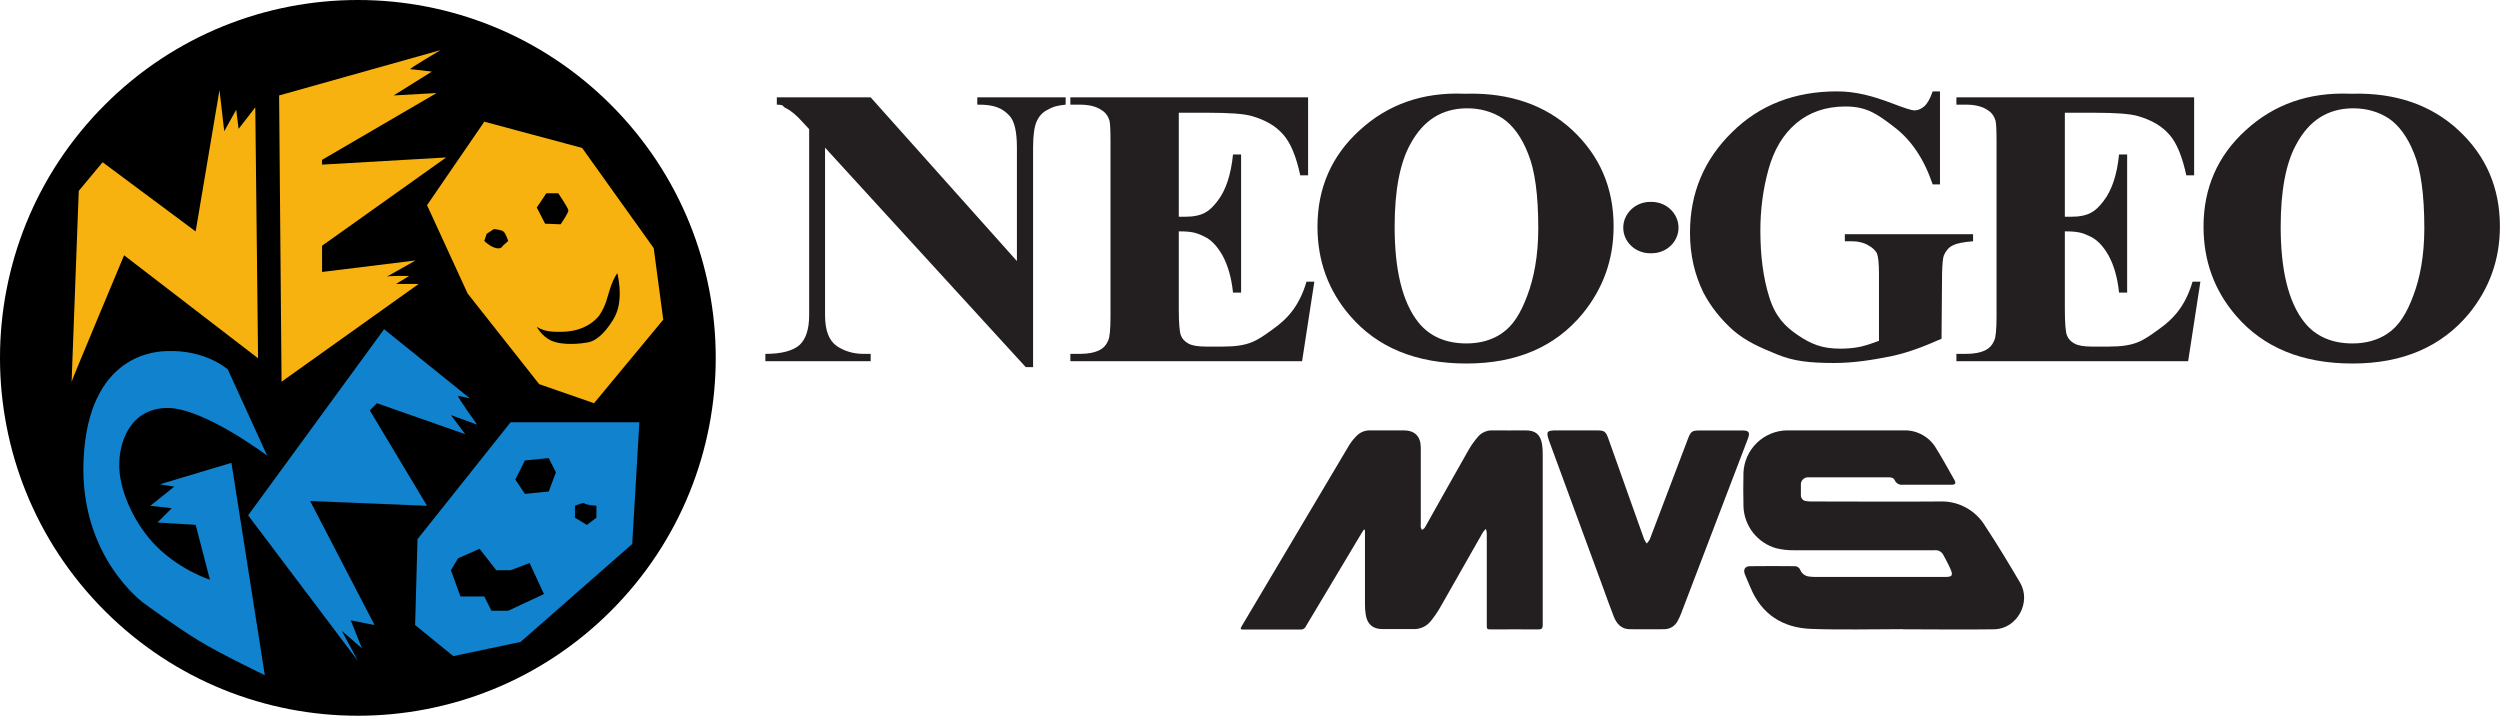 <svg width="1888" height="544" viewBox="0 0 1888 544" fill="none" xmlns="http://www.w3.org/2000/svg">
<g clip-path="url(#clip0_229_98)">
<path d="M461.362 461.366C566.906 355.822 566.906 184.703 461.363 79.159C355.82 -26.384 184.7 -26.384 79.156 79.16C-26.387 184.704 -26.388 355.823 79.156 461.367C184.699 566.91 355.818 566.91 461.362 461.366Z" fill="black"/>
<path d="M365.737 91.914L322.5 154.951L353.137 221.625L407.174 290.101L448.612 304.5L500.887 241.426L493.687 187.388L439.613 111.712L365.737 91.914ZM405.375 246.826C411.487 250.726 417.975 250.651 424.275 250.576C434.813 250.463 444.936 247.163 452.211 238.725C458.1 230.176 458.251 224.849 461.699 215.176C463.724 209.513 466.199 206.288 466.199 206.288C466.199 206.288 468.224 213.938 468 222.975C467.85 229.014 466.763 235.388 463.05 241.427C455.85 253.164 449.063 257.663 444.114 258.564C439.163 259.463 425.214 261.263 416.212 257.214C409.163 254.026 405.375 246.826 405.375 246.826ZM405.375 156.751L412.611 145.95H421.613C421.613 145.95 429.262 157.2 429.262 159.002C429.262 160.802 423.411 169.388 423.411 169.388L411.673 168.939L405.375 156.751ZM374.775 187.389C370.012 186.338 365.737 181.989 365.737 181.989L367.538 176.589L372.976 172.989C372.976 172.989 378.375 173.437 380.175 174.789C381.976 176.139 383.775 181.989 383.775 181.989L379.725 185.589C379.725 185.589 378.825 188.288 374.775 187.389Z" fill="#F7B210"/>
<path d="M54.075 288.264L59.475 144.15L77.476 122.513L147.75 174.789L165.752 68.026L169.352 99.113L178.389 82.875L180.189 97.313L192.79 81.075L194.89 270.564L93.712 192.788C93.712 192.788 54.075 287.363 54.075 288.264Z" fill="#F7B210"/>
<path d="M210.788 72.076L332.738 37.839C332.738 37.839 308.1 52.275 309.901 52.275C311.7 52.275 326.1 54.075 326.1 54.075L297.299 72.076L329.699 70.276L243.224 120.712V124.314L336.937 118.912L243.224 185.588V205.387L313.801 196.688C313.801 196.688 290.513 209.925 291.899 209.026C293.252 208.088 309 208.388 309 208.388L299.101 214.425H316.201L212.627 288.263L210.788 72.076Z" fill="#F7B210"/>
<path d="M201.788 344.139L172.014 278.963C172.014 278.963 155.514 264.075 126.226 265.126C119.775 265.351 66.488 265.763 63.075 347.738C60.037 421.051 108.9 455.701 108.9 455.701C108.9 455.701 132.563 473.176 150.075 483.789C167.587 494.437 199.988 509.889 199.988 509.889L174.787 349.537L120.712 365.738L131.55 367.539L113.512 381.977L129.711 383.776L118.912 394.577L147.749 396.377L158.549 437.814C158.549 437.814 136.574 430.915 118.086 412.541C102.938 397.466 90.75 372.901 90.075 353.14C89.438 333.379 98.699 308.44 126.112 308.103C153.564 307.764 201.788 344.139 201.788 344.139Z" fill="#1082CE"/>
<path d="M187.388 389.176L290.063 248.627L354.937 300.902C354.937 300.902 346.837 298.837 345.938 299.102C345.038 299.327 360.337 320.702 360.337 320.702L340.537 313.501L351.337 327.9L284.662 304.502L279.263 309.901L322.5 381.977L234.225 378.377L282.864 472.051L264.863 468.45L273.339 489.639L258.113 476.4L270.262 499.088L187.388 389.176Z" fill="#1082CE"/>
<path d="M315.299 407.176L313.5 472.051L342.338 495.489L393.111 484.801L477.449 410.815L482.849 318.901H385.574L315.299 407.176ZM396.376 372.975L389.174 362.139L396.376 347.739L414.412 345.938L419.813 356.739L414.412 371.177L396.376 372.975ZM434.212 381.977C434.212 381.977 440.775 379.051 441.412 380.176C442.049 381.263 450.412 381.977 450.412 381.977V390.977L443.212 396.376L434.212 390.977V381.977ZM340.538 430.613L345.938 421.613L362.137 414.414L374.775 430.613H385.575L399.975 425.213L410.775 448.613L383.775 461.25H371.138L365.737 450.451H347.738L340.538 430.613Z" fill="#1082CE"/>
<path d="M1465.07 69V139.281H1459.56C1453.06 119.988 1443.22 105.42 1430.03 95.58C1417.04 85.537 1409.16 80.419 1393.61 80.419C1378.85 80.419 1366.44 84.75 1356.6 93.018C1346.56 101.486 1339.67 113.098 1335.53 128.06C1331.4 143.022 1329.43 158.377 1329.43 174.126C1329.43 193.222 1331.6 209.955 1336.13 224.329C1340.65 238.894 1347.94 246.569 1357.98 253.268C1368.02 259.959 1376.09 263.305 1389.87 263.305C1394.79 263.305 1399.71 262.911 1404.63 261.93C1409.76 260.746 1413.69 259.368 1419 257.399V206.608C1419 198.733 1418.41 193.615 1417.43 191.253C1416.25 189.087 1414.08 186.922 1410.74 185.15C1407.39 183.181 1403.26 182.197 1398.34 182.197H1393.22V176.882H1490.07V182.197C1482.79 182.788 1477.67 183.775 1474.72 185.347C1471.76 186.728 1469.6 189.284 1468.02 192.828C1467.24 194.797 1466.84 199.325 1466.65 206.609L1466.25 255.825C1453.65 261.337 1442.04 266.062 1428.26 269.015C1414.48 271.771 1400.1 274.131 1385.34 274.131C1366.44 274.131 1354.43 272.756 1342.03 267.637C1329.43 262.519 1318.6 257.794 1308.96 249.523C1299.51 241.061 1292.03 231.614 1286.52 221.177C1279.82 207.593 1276.28 192.632 1276.28 175.699C1276.28 145.778 1286.91 120.58 1307.97 99.912C1328.84 79.238 1355.42 69.002 1387.31 69.002C1401.88 69.002 1414.87 72.742 1428.45 77.861C1438.1 81.601 1443.81 83.373 1445.58 83.373C1448.34 83.373 1450.7 82.389 1453.06 80.42C1455.42 78.451 1457.59 74.711 1459.56 69.002H1465.07V69Z" fill="#231F20"/>
<path d="M1107.57 81.795C1088.86 81.992 1074.89 90.854 1065.24 108.571C1057.17 122.942 1053.23 144.004 1053.23 171.171C1053.23 203.654 1058.94 228.065 1071.15 243.42C1079.81 254.248 1092.21 259.366 1107.57 259.366V274.525H1107.37C1069.57 274.525 1040.24 262.519 1019.57 238.502C1003.23 219.6 994.959 197.158 994.959 171.172C994.959 142.036 1005.59 117.625 1026.85 98.335C1048.11 78.843 1074.3 69.59 1105.4 70.774H1107.57V81.795ZM1107.96 81.795H1107.57V70.773C1140.05 69.986 1166.82 79.235 1187.3 98.137C1208.16 117.624 1218.6 141.841 1218.6 170.974C1218.6 195.976 1210.73 217.828 1195.17 236.924C1174.5 261.929 1145.36 274.525 1107.57 274.525V259.366C1118 259.366 1127.06 256.61 1133.95 251.888C1142.81 245.982 1148.51 236.333 1153.44 223.143C1158.36 210.15 1161.7 193.416 1161.7 172.352C1161.7 147.153 1159.15 128.451 1154.03 116.049C1149.1 103.45 1142.61 94.788 1134.93 89.475C1127.06 84.357 1118 81.795 1107.96 81.795Z" fill="#231F20"/>
<path d="M890.227 85.144V163.693H894.558C908.142 163.693 913.457 159.756 919.56 151.684C925.663 143.809 929.6 132.192 931.175 116.642H937.278V220.98H931.175C929.994 209.562 927.238 200.306 923.3 193.025C919.166 185.741 914.441 180.819 909.126 178.457C903.811 175.895 900.464 174.717 890.227 174.717V233.186C890.227 244.21 890.818 250.904 891.802 253.266C892.786 255.825 894.558 257.794 897.314 259.369C900.07 260.944 904.401 261.731 910.701 261.731H923.497C943.38 261.731 949.089 257.4 961.098 248.738C973.107 240.273 981.375 230.43 986.69 212.712H992.596L983.343 272.753H808.331V267.244H815.615C821.718 267.244 826.836 266.26 830.577 264.291C833.333 262.913 835.499 260.551 836.877 257.204C838.058 254.842 838.649 248.739 838.649 238.699V107.583C838.649 98.727 838.452 93.212 837.862 91.049C836.878 87.702 834.909 84.946 831.956 83.172C828.019 80.416 822.507 79.041 815.616 79.041H808.332V73.529H987.872V132.389H981.966C978.816 118.018 974.682 107.781 968.973 101.487C963.461 95.185 955.783 90.657 945.546 87.704C939.64 85.932 928.616 85.145 912.276 85.145H890.227V85.144Z" fill="#231F20"/>
<path d="M657.533 73.529L767.974 197.16V111.521C767.974 99.515 766.202 91.444 762.265 87.307C756.95 81.601 750.65 78.842 738.051 79.041V73.529H804.788V79.041C795.339 80.025 793.764 81.6 790.614 83.172C787.267 84.947 784.708 87.703 782.936 91.64C781.164 95.38 780.18 102.071 780.18 111.521V277.281H774.668L623.082 111.521V238.105C623.082 249.523 626.035 257.204 631.941 261.335C637.847 265.275 644.54 267.244 652.218 267.244H657.533V272.753H578V267.244C590.402 267.244 598.868 264.882 603.789 260.551C608.514 256.22 611.073 248.739 611.073 238.106V97.543L606.151 92.23C601.426 86.912 597.292 83.568 593.749 81.793C590.009 80.218 593.355 79.236 586.662 79.04V73.528L657.533 73.529Z" fill="#231F20"/>
<path d="M1776.71 81.795C1758 81.992 1744.03 90.854 1734.38 108.571C1726.31 122.942 1722.37 144.004 1722.37 171.171C1722.37 203.654 1728.08 228.065 1740.29 243.42C1748.95 254.248 1761.35 259.366 1776.71 259.366V274.525H1776.51C1738.71 274.525 1709.38 262.519 1688.71 238.502C1672.37 219.6 1664.1 197.158 1664.1 171.172C1664.1 142.036 1674.73 117.625 1695.99 98.335C1717.25 78.843 1743.44 69.59 1774.54 70.774H1776.71L1776.71 81.795ZM1777.1 81.795H1776.71V70.773C1809.19 69.986 1835.96 79.235 1856.44 98.137C1877.5 117.624 1887.93 141.841 1887.93 170.974C1887.93 195.976 1880.06 217.828 1864.51 236.924C1843.64 261.929 1814.5 274.525 1776.71 274.525V259.366C1787.14 259.366 1796.2 256.61 1803.09 251.888C1811.95 245.982 1817.66 236.333 1822.58 223.143C1827.5 210.15 1830.85 193.416 1830.85 172.352C1830.85 147.153 1828.28 128.451 1823.17 116.049C1818.24 103.45 1811.75 94.788 1804.07 89.475C1796.2 84.357 1787.14 81.795 1777.1 81.795Z" fill="#231F20"/>
<path d="M1559.37 85.144V163.693H1563.7C1577.29 163.693 1582.6 159.756 1588.7 151.684C1594.8 143.809 1598.74 132.192 1600.32 116.642H1606.42V220.98H1600.32C1599.13 209.562 1596.38 200.306 1592.44 193.025C1588.31 185.741 1583.58 180.819 1578.27 178.457C1572.95 175.895 1569.6 174.717 1559.37 174.717V233.186C1559.37 244.21 1559.96 250.904 1560.95 253.266C1561.93 255.825 1563.7 257.794 1566.46 259.369C1569.21 260.944 1573.54 261.731 1579.84 261.731H1592.64C1612.52 261.731 1618.23 257.4 1630.24 248.738C1642.25 240.273 1650.52 230.43 1655.83 212.712H1661.74L1652.49 272.753H1477.47V267.244H1484.76C1490.86 267.244 1495.98 266.26 1499.72 264.291C1502.47 262.913 1504.64 260.551 1506.02 257.204C1507.2 254.842 1507.79 248.739 1507.79 238.699V107.583C1507.79 98.727 1507.59 93.212 1507 91.049C1506.02 87.702 1504.05 84.946 1501.1 83.172C1497.16 80.416 1491.65 79.041 1484.76 79.041H1477.47V73.529H1657.01V132.389H1651.11C1647.96 118.018 1643.82 107.781 1638.12 101.487C1632.6 95.185 1624.93 90.657 1614.69 87.704C1608.78 85.932 1597.76 85.145 1581.42 85.145H1559.37V85.144Z" fill="#231F20"/>
<path d="M1246.16 152.472H1247.34C1258.56 152.472 1267.62 161.328 1267.62 171.962C1267.62 182.593 1258.56 191.255 1247.34 191.255H1246.16C1234.94 191.255 1225.88 182.593 1225.88 171.962C1225.88 161.328 1234.94 152.472 1246.16 152.472Z" fill="#231F20"/>
<path d="M1165.06 406.3C1165.06 428.139 1165.06 449.978 1165.06 471.817C1165.06 474.792 1164.16 475.387 1161.39 475.337C1149.81 475.188 1138.21 475.337 1126.68 475.337C1122.82 475.337 1122.82 475.337 1122.82 471.594C1122.82 448.673 1122.82 425.751 1122.82 402.83C1122.73 401.663 1122.52 400.508 1122.2 399.384C1121.37 400.135 1120.63 400.965 1119.97 401.863C1109.21 420.727 1098.55 439.666 1087.74 458.53C1085.62 462.207 1083.22 465.713 1080.55 469.016C1078.98 471.005 1076.96 472.592 1074.65 473.648C1072.35 474.703 1069.82 475.197 1067.29 475.089C1059.56 475.089 1051.82 475.089 1044.11 475.089C1036.82 475.089 1032.63 471.52 1031.42 464.381C1031 461.75 1030.8 459.088 1030.82 456.423C1030.82 438.551 1030.82 420.653 1030.82 402.755C1030.86 402.07 1030.86 401.383 1030.82 400.698C1030.71 400.368 1030.54 400.059 1030.33 399.781C1030.09 399.945 1029.88 400.136 1029.68 400.351C1029.19 401.07 1028.72 401.838 1028.27 402.607C1014.21 426.09 1000.19 449.54 986.205 472.957C985.891 473.727 985.345 474.379 984.643 474.824C983.941 475.268 983.118 475.482 982.288 475.436C967.935 475.436 953.583 475.436 939.23 475.436C937.049 475.436 936.33 475.238 937.693 472.957C964.762 427.396 991.799 381.858 1018.8 336.346C1020.48 333.634 1022.49 331.136 1024.78 328.909C1026.13 327.587 1027.74 326.558 1029.51 325.888C1031.28 325.219 1033.17 324.922 1035.06 325.017C1043.37 325.141 1051.7 325.017 1060 325.017C1068.31 325.017 1072.84 329.38 1072.97 337.784C1072.97 347.08 1072.97 356.351 1072.97 365.646V395.641C1072.88 396.465 1072.88 397.296 1072.97 398.12C1073.17 398.849 1073.46 399.555 1073.81 400.227C1074.46 399.878 1075.07 399.453 1075.62 398.963C1076.19 398.18 1076.7 397.351 1077.13 396.484C1087.79 377.545 1098.37 358.557 1109.13 339.692C1111.13 336.245 1113.45 332.992 1116.05 329.975C1117.42 328.328 1119.16 327.023 1121.13 326.163C1123.1 325.302 1125.23 324.91 1127.38 325.017C1135.61 325.166 1143.81 325.017 1152.17 325.017C1159.6 325.017 1163.32 328.166 1164.56 335.454C1164.94 338.105 1165.11 340.782 1165.06 343.46C1165.06 364.399 1165.06 385.345 1165.06 406.3Z" fill="#231F20"/>
<path d="M1436.72 475.14C1413.76 475.14 1390.76 475.784 1367.81 474.941C1346.39 474.148 1330.35 464.059 1321.92 443.608C1320.56 440.336 1319.05 437.113 1317.71 433.692C1316.37 430.272 1317.71 427.644 1321.47 427.594C1332.94 427.446 1344.43 427.446 1355.93 427.594C1356.67 427.706 1357.37 427.988 1357.97 428.418C1358.58 428.849 1359.08 429.416 1359.43 430.073C1359.97 431.572 1360.94 432.879 1362.22 433.831C1363.49 434.783 1365.02 435.338 1366.62 435.428C1367.99 435.617 1369.37 435.708 1370.75 435.7H1469.09C1474.22 435.7 1475.09 434.61 1473.08 429.9C1471.5 426.206 1469.46 422.661 1467.61 419.092C1467 417.9 1466.05 416.92 1464.88 416.286C1463.7 415.652 1462.36 415.394 1461.04 415.547C1425.55 415.547 1390.1 415.547 1354.67 415.547C1350.22 415.612 1345.78 415.113 1341.45 414.06C1334.51 412.099 1328.36 407.981 1323.91 402.3C1319.45 396.619 1316.91 389.669 1316.67 382.454C1316.47 373.877 1316.47 365.283 1316.67 356.673C1317.12 348.276 1320.71 340.356 1326.74 334.49C1332.77 328.624 1340.78 325.243 1349.19 325.018C1378.79 325.018 1408.4 325.018 1438.03 325.018C1442.92 324.917 1447.74 326.132 1452 328.535C1456.26 330.938 1459.79 334.441 1462.23 338.677C1467.03 346.361 1471.37 354.368 1475.86 362.276C1477.4 365.002 1476.83 366.068 1473.6 366.093C1461.33 366.093 1449.04 366.093 1436.77 366.093C1435.58 366.215 1434.38 365.963 1433.34 365.372C1432.3 364.781 1431.47 363.881 1430.97 362.796C1429.83 360.317 1427.52 360.466 1425.32 360.466H1374.23C1371.45 360.466 1368.67 360.466 1365.9 360.466C1365.1 360.393 1364.3 360.496 1363.55 360.768C1362.8 361.041 1362.12 361.476 1361.56 362.042C1361 362.608 1360.57 363.292 1360.3 364.044C1360.04 364.796 1359.94 365.597 1360.02 366.391C1360.02 368.87 1360.02 371.125 1360.02 373.505C1359.95 374.11 1360 374.723 1360.18 375.306C1360.35 375.889 1360.65 376.43 1361.04 376.895C1361.43 377.36 1361.92 377.739 1362.46 378.009C1363.01 378.279 1363.6 378.433 1364.21 378.463C1365.78 378.669 1367.36 378.752 1368.95 378.711C1400.95 378.711 1432.93 378.983 1464.93 378.711C1471.79 378.445 1478.59 380.031 1484.63 383.302C1490.67 386.574 1495.71 391.41 1499.24 397.302C1508.43 411.234 1517.06 425.537 1525.51 439.939C1534.34 454.813 1523.28 474.991 1505.95 475.239C1482.88 475.61 1459.8 475.239 1436.72 475.239V475.14Z" fill="#231F20"/>
<path d="M1190.24 325.017H1205.39C1211.76 325.017 1212.65 325.612 1214.81 331.735C1220.05 346.41 1225.27 361.101 1230.47 375.81C1234.19 386.32 1237.91 396.831 1241.7 407.316C1242.23 408.431 1242.87 409.486 1243.61 410.464C1244.52 409.524 1245.3 408.465 1245.92 407.316C1255.49 382.197 1265.01 357.11 1274.48 332.057C1276.95 325.488 1277.57 325.067 1284.64 325.067H1315.55C1320.88 325.067 1321.87 326.48 1319.91 331.561C1311.07 354.813 1302.19 378.049 1293.27 401.268C1285.42 421.809 1277.57 442.368 1269.72 462.942C1268.94 465.071 1267.99 467.134 1266.89 469.115C1265.91 470.95 1264.46 472.484 1262.68 473.554C1260.89 474.624 1258.85 475.189 1256.78 475.188C1248.17 475.188 1239.55 475.312 1230.95 475.188C1224.65 475.188 1221.03 471.321 1218.82 465.868C1215.92 458.431 1213.25 450.994 1210.5 443.384C1197.01 406.696 1183.52 370.001 1170.01 333.297C1167.39 325.81 1167.91 325.017 1175.96 325.017H1190.24Z" fill="#231F20"/>
</g>
<defs>
<clipPath id="clip0_229_98">
<rect width="1888" height="544" fill="white"/>
</clipPath>
</defs>
</svg>
